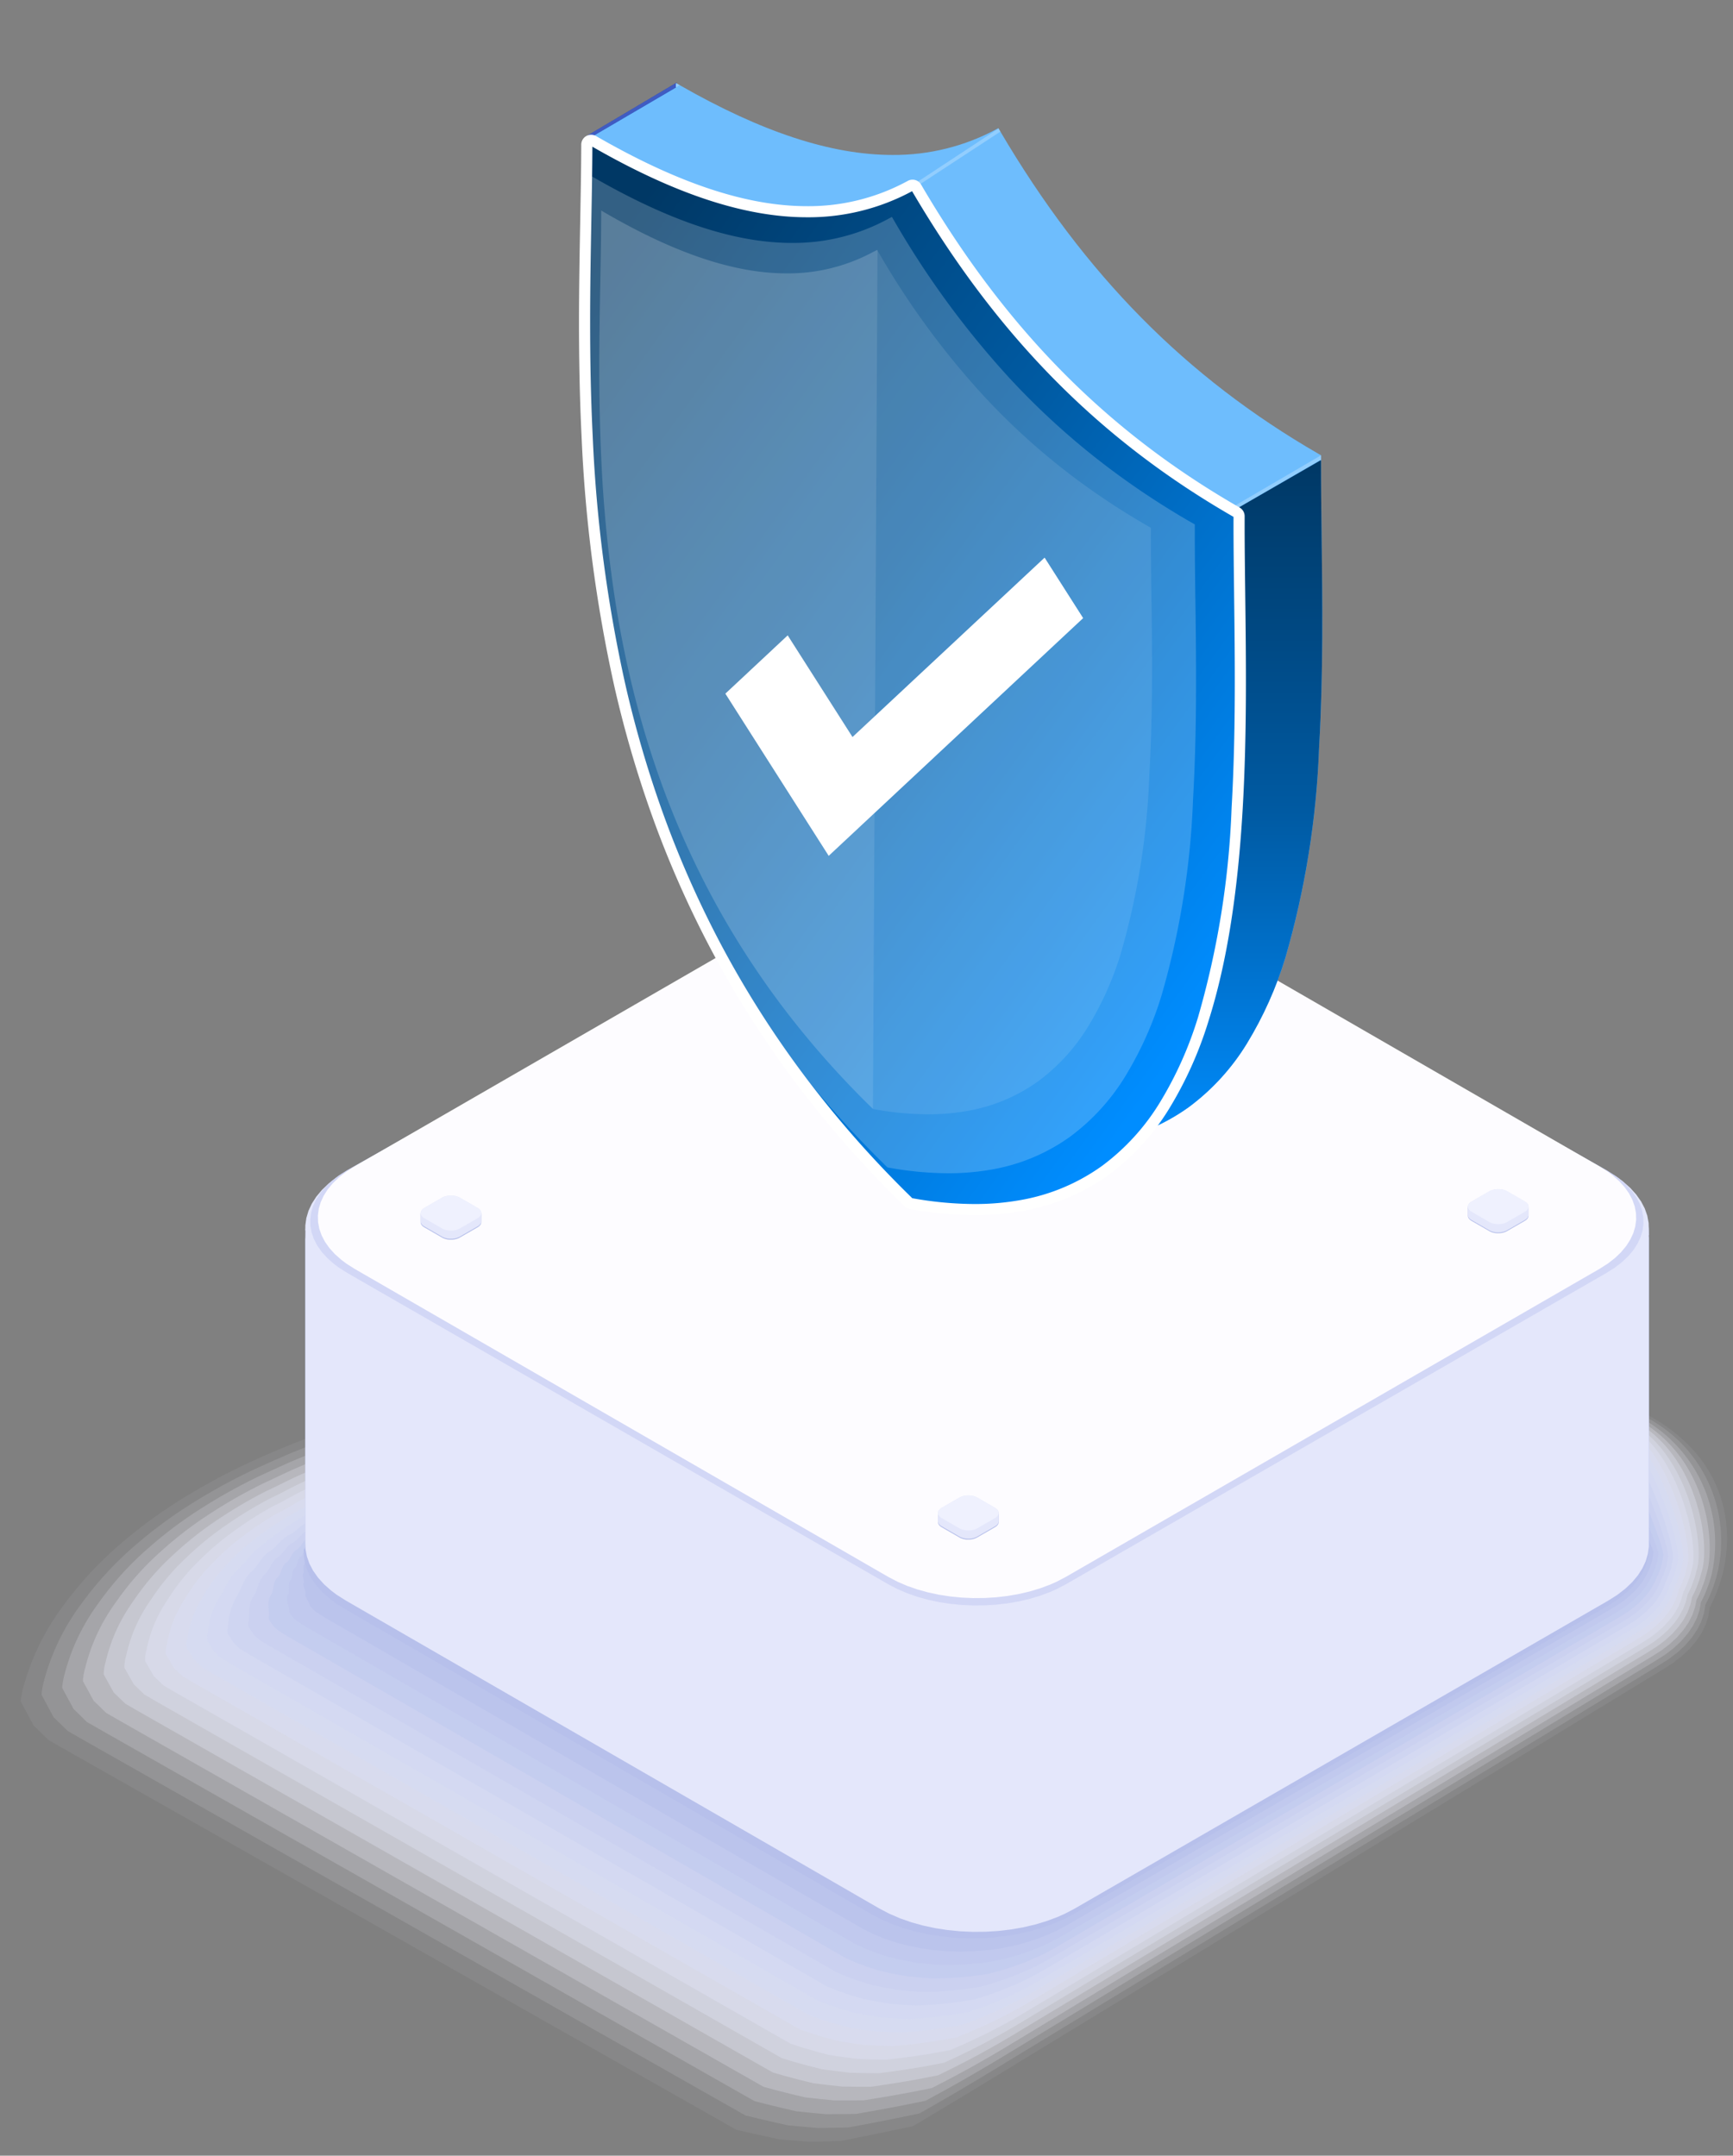 <svg xmlns="http://www.w3.org/2000/svg" xmlns:xlink="http://www.w3.org/1999/xlink" width="171.884" height="213.86" viewBox="0 0 171.884 213.86">
  <rect x="0" y="0" width="171.884" height="213.86" fill="#808080" stroke="none"/>
  <defs>
    <linearGradient id="linear-gradient" x1="3.232" y1="17.737" x2="3.899" y2="17.737" gradientUnits="objectBoundingBox">
      <stop offset="0" stop-color="#363636"/>
      <stop offset="0.517" stop-color="#3b3b3b"/>
      <stop offset="1" stop-color="#494949"/>
    </linearGradient>
    <linearGradient id="linear-gradient-2" x1="3.232" y1="9.274" x2="3.899" y2="9.274" gradientUnits="objectBoundingBox">
      <stop offset="0" stop-color="#e4e7fb"/>
      <stop offset="0.527" stop-color="#d2d7f6"/>
      <stop offset="1" stop-color="#e4e7fb"/>
    </linearGradient>
    <linearGradient id="linear-gradient-3" x1="65.126" y1="157.598" x2="65.792" y2="157.598" xlink:href="#linear-gradient-2"/>
    <linearGradient id="linear-gradient-4" x1="67.959" y1="159.88" x2="68.625" y2="159.88" xlink:href="#linear-gradient-2"/>
    <linearGradient id="linear-gradient-5" x1="70.873" y1="157.548" x2="71.539" y2="157.548" xlink:href="#linear-gradient-2"/>
    <linearGradient id="linear-gradient-6" x1="68.034" y1="155.216" x2="68.7" y2="155.216" xlink:href="#linear-gradient-2"/>
    <clipPath id="clip-path">
      <rect id="Rectangle_2636" data-name="Rectangle 2636" width="109.763" height="156.159" fill="none"/>
    </clipPath>
    <clipPath id="clip-path-2">
      <rect id="Rectangle_2612" data-name="Rectangle 2612" width="109.762" height="156.159" fill="none"/>
    </clipPath>
    <clipPath id="clip-path-3">
      <rect id="Rectangle_2603" data-name="Rectangle 2603" width="30.002" height="30.002" fill="none"/>
    </clipPath>
    <clipPath id="clip-path-4">
      <path id="Path_99189" data-name="Path 99189" d="M234.938,1235.2a15,15,0,1,0,15.131,14.87,15,15,0,0,0-15.131-14.87" transform="translate(-220.067 -1235.196)" fill="none"/>
    </clipPath>
    <radialGradient id="radial-gradient" cx="0.5" cy="0.5" r="0.493" gradientUnits="objectBoundingBox">
      <stop offset="0" stop-color="#5edcff"/>
      <stop offset="0.021" stop-color="#5edcff"/>
      <stop offset="0.116" stop-color="#0339ff"/>
      <stop offset="0.159" stop-color="#091df4"/>
      <stop offset="0.204" stop-color="#0f07ec"/>
      <stop offset="0.232" stop-color="#1100e9"/>
      <stop offset="0.286" stop-color="#0d00ba"/>
      <stop offset="0.344" stop-color="#0a008e"/>
      <stop offset="0.408" stop-color="#070068"/>
      <stop offset="0.475" stop-color="#050047"/>
      <stop offset="0.546" stop-color="#03002d"/>
      <stop offset="0.625" stop-color="#010019"/>
      <stop offset="0.714" stop-color="#00000a"/>
      <stop offset="0.821" stop-color="#000002"/>
      <stop offset="1"/>
    </radialGradient>
    <clipPath id="clip-path-5">
      <rect id="Rectangle_2605" data-name="Rectangle 2605" width="30.002" height="30.001" fill="none"/>
    </clipPath>
    <clipPath id="clip-path-6">
      <path id="Path_99190" data-name="Path 99190" d="M173.438,974.375a15,15,0,1,0,15.131,14.869,15,15,0,0,0-15.131-14.869" transform="translate(-158.567 -974.374)" fill="none"/>
    </clipPath>
    <clipPath id="clip-path-7">
      <rect id="Rectangle_2607" data-name="Rectangle 2607" width="37.894" height="37.893" fill="none"/>
    </clipPath>
    <clipPath id="clip-path-8">
      <path id="Path_99191" data-name="Path 99191" d="M722.448,887.544a18.946,18.946,0,1,0,19.111,18.781,18.946,18.946,0,0,0-19.111-18.781" transform="translate(-703.666 -887.544)" fill="none"/>
    </clipPath>
    <clipPath id="clip-path-9">
      <rect id="Rectangle_2609" data-name="Rectangle 2609" width="25.016" height="25.015" fill="none"/>
    </clipPath>
    <clipPath id="clip-path-10">
      <path id="Path_99192" data-name="Path 99192" d="M12.4,556.177a12.508,12.508,0,1,0,12.616,12.4,12.507,12.507,0,0,0-12.616-12.4" transform="translate(0 -556.176)" fill="none"/>
    </clipPath>
    <clipPath id="clip-path-12">
      <path id="Path_99193" data-name="Path 99193" d="M590.794,1249.966a12.508,12.508,0,1,0,12.616,12.4,12.508,12.508,0,0,0-12.616-12.4" transform="translate(-578.395 -1249.965)" fill="none"/>
    </clipPath>
    <clipPath id="clip-path-13">
      <path id="Path_99194" data-name="Path 99194" d="M192.712,85.582l0,.3.175-.023,9.621-3.452-.881-2.113Z" transform="translate(-192.712 -80.294)" fill="none"/>
    </clipPath>
    <linearGradient id="linear-gradient-7" x1="-2.008" y1="26.478" x2="-1.998" y2="26.478" gradientUnits="objectBoundingBox">
      <stop offset="0" stop-color="#1534ba"/>
      <stop offset="0.907" stop-color="#0226ae"/>
      <stop offset="1" stop-color="#0025ad"/>
    </linearGradient>
    <clipPath id="clip-path-14">
      <path id="Path_99195" data-name="Path 99195" d="M277.416,80.677c0,.105,0,.21,0,.316-.01,2.219-.053,4.588-.1,7.093v.009c-.118,6.391-.252,13.635.127,21.415a141.194,141.194,0,0,0,3.214,24.634,110.681,110.681,0,0,0,3.767,12.926,101.155,101.155,0,0,0,5.742,13.007,99.346,99.346,0,0,0,8.115,12.832,105.636,105.636,0,0,0,10.873,12.4l.073.072.063.011a35.54,35.54,0,0,0,6.226.585h0a25.782,25.782,0,0,0,4.649-.4,19.833,19.833,0,0,0,8.119-3.417,22.422,22.422,0,0,0,5.77-6.317,37.145,37.145,0,0,0,3.818-8.522,86.146,86.146,0,0,0,3.341-20.836c.423-7.312.33-14.685.248-21.192V125.2c-.033-2.587-.063-5.034-.058-7.284v-.427h0l-.245-.142c-13.146-7.59-23.175-17.75-31.555-31.97l-.049-.084-.134-.228-.019-.032-.107.058a21.414,21.414,0,0,1-10.4,2.6c-6.06,0-12.96-2.264-21.089-6.92l-.269-.154-.1-.06-.012-.007Z" transform="translate(-277.192 -80.546)" fill="none"/>
    </clipPath>
    <linearGradient id="linear-gradient-8" x1="-0.025" y1="1.656" x2="-0.024" y2="1.656" gradientUnits="objectBoundingBox">
      <stop offset="0" stop-color="#0065b6"/>
      <stop offset="0.512" stop-color="#3179b3"/>
      <stop offset="1" stop-color="#6ebdfd"/>
    </linearGradient>
    <clipPath id="clip-path-15">
      <path id="Path_99196" data-name="Path 99196" d="M349.021,447.252l-11.092,6.4-5.052-6.4H285.755a131.511,131.511,0,0,0,2.59,16.145,110.681,110.681,0,0,0,3.767,12.926,101.16,101.16,0,0,0,5.742,13.007,99.357,99.357,0,0,0,8.115,12.832,105.637,105.637,0,0,0,10.873,12.4l.073.072.062.011a35.54,35.54,0,0,0,6.226.585h0a25.791,25.791,0,0,0,4.649-.4,19.834,19.834,0,0,0,8.119-3.417,22.423,22.423,0,0,0,5.77-6.317,37.145,37.145,0,0,0,3.818-8.522A86.146,86.146,0,0,0,348.9,475.73c.423-7.312.33-14.685.248-21.192v-.087c-.032-2.555-.062-4.973-.058-7.2Z" transform="translate(-285.755 -447.252)" fill="none"/>
    </clipPath>
    <linearGradient id="linear-gradient-9" x1="0.5" x2="0.5" y2="1" gradientUnits="objectBoundingBox">
      <stop offset="0" stop-color="#003865"/>
      <stop offset="0.512" stop-color="#005aa2"/>
      <stop offset="1" stop-color="#008dff"/>
    </linearGradient>
    <clipPath id="clip-path-17">
      <rect id="Rectangle_2616" data-name="Rectangle 2616" width="9.237" height="5.556" fill="none"/>
    </clipPath>
    <clipPath id="clip-path-18">
      <path id="Path_99198" data-name="Path 99198" d="M194.473,89.74l9.181,8.858.879-9.672-1.32-4.31Z" transform="translate(-194.473 -84.616)" fill="none"/>
    </clipPath>
    <linearGradient id="linear-gradient-10" x1="-1.014" y1="8.66" x2="-1.008" y2="8.66" xlink:href="#linear-gradient-8"/>
    <clipPath id="clip-path-19">
      <path id="Path_99199" data-name="Path 99199" d="M190.975,133.957c-.007,2.308-.053,4.783-.1,7.4v.007c-.118,6.4-.252,13.648.128,21.44a153.3,153.3,0,0,0,1.652,16.512q.49,3.106,1.114,6.09.22,1.053.456,2.093.694,3.051,1.544,6.027c.676,2.367,1.423,4.687,2.234,6.94a101.609,101.609,0,0,0,5.762,13.053c1.315,2.484,2.746,4.926,4.281,7.307q1.836,2.85,3.863,5.571a105.906,105.906,0,0,0,10.909,12.437l.151.148.169.03a35.911,35.911,0,0,0,6.288.591h0a26.153,26.153,0,0,0,4.713-.41,20.185,20.185,0,0,0,8.262-3.478,22.756,22.756,0,0,0,5.862-6.416,37.479,37.479,0,0,0,3.856-8.6c1.769-5.591,2.867-12.435,3.357-20.922.108-1.871.182-3.746.232-5.609.144-5.43.077-10.76.016-15.608v-.078c-.033-2.644-.065-5.142-.058-7.431v-.488l-.424-.245a85.031,85.031,0,0,1-8.276-5.43,79.849,79.849,0,0,1-6.645-5.523q-2.222-2.059-4.307-4.3a95.27,95.27,0,0,1-12.249-16.67l-.325-.553-.406.219a21.068,21.068,0,0,1-10.236,2.554c-6.062,0-12.991-2.3-21.18-7.027l-.643-.371Z" transform="translate(-190.75 -133.216)" fill="none"/>
    </clipPath>
    <linearGradient id="linear-gradient-11" x1="0.065" y1="0.082" x2="0.792" y2="0.946" gradientUnits="objectBoundingBox">
      <stop offset="0" stop-color="#003865"/>
      <stop offset="0.457" stop-color="#005aa2"/>
      <stop offset="1" stop-color="#008dff"/>
    </linearGradient>
    <clipPath id="clip-path-21">
      <rect id="Rectangle_2620" data-name="Rectangle 2620" width="60.642" height="99.19" fill="none"/>
    </clipPath>
    <clipPath id="clip-path-22">
      <rect id="Rectangle_2621" data-name="Rectangle 2621" width="54.817" height="89.66" fill="none"/>
    </clipPath>
    <clipPath id="clip-path-23">
      <rect id="Rectangle_2622" data-name="Rectangle 2622" width="27.596" height="89.127" fill="none"/>
    </clipPath>
    <clipPath id="clip-path-24">
      <rect id="Rectangle_2623" data-name="Rectangle 2623" width="8.867" height="6.021" fill="none"/>
    </clipPath>
    <clipPath id="clip-path-25">
      <rect id="Rectangle_2625" data-name="Rectangle 2625" width="27.838" height="27.837" fill="none"/>
    </clipPath>
    <clipPath id="clip-path-26">
      <path id="Path_99205" data-name="Path 99205" d="M64.036,6.5A13.917,13.917,0,1,0,83.229,2.139,13.917,13.917,0,0,0,64.036,6.5" transform="translate(-61.892 0.004)" fill="none"/>
    </clipPath>
    <radialGradient id="radial-gradient-6" cx="0.5" cy="0.5" r="0.318" xlink:href="#radial-gradient"/>
    <clipPath id="clip-path-28">
      <path id="Path_99206" data-name="Path 99206" d="M373.557,53.958A13.917,13.917,0,1,0,392.75,49.6a13.917,13.917,0,0,0-19.193,4.358" transform="translate(-371.414 -47.456)" fill="none"/>
    </clipPath>
    <clipPath id="clip-path-29">
      <rect id="Rectangle_2629" data-name="Rectangle 2629" width="27.838" height="27.838" fill="none"/>
    </clipPath>
    <clipPath id="clip-path-30">
      <path id="Path_99207" data-name="Path 99207" d="M689.951,367.771a13.917,13.917,0,1,0,19.193-4.358,13.917,13.917,0,0,0-19.193,4.358" transform="translate(-687.807 -361.27)" fill="none"/>
    </clipPath>
    <clipPath id="clip-path-31">
      <rect id="Rectangle_2630" data-name="Rectangle 2630" width="9.147" height="5.626" fill="none"/>
    </clipPath>
    <clipPath id="clip-path-33">
      <path id="Path_99209" data-name="Path 99209" d="M513.563,917.717a12.508,12.508,0,1,0,12.616,12.4,12.508,12.508,0,0,0-12.616-12.4" transform="translate(-501.164 -917.716)" fill="none"/>
    </clipPath>
    <clipPath id="clip-path-34">
      <rect id="Rectangle_2634" data-name="Rectangle 2634" width="25.015" height="25.015" fill="none"/>
    </clipPath>
    <clipPath id="clip-path-35">
      <path id="Path_99210" data-name="Path 99210" d="M194.9,729.32a12.508,12.508,0,1,0,12.616,12.4,12.508,12.508,0,0,0-12.616-12.4" transform="translate(-182.501 -729.319)" fill="none"/>
    </clipPath>
  </defs>
  <g id="Group_87376" data-name="Group 87376" transform="translate(-603.626 -3844.958)">
    <g id="Group_87289" data-name="Group 87289" transform="translate(603.626 3928.012)">
      <g id="Group_87287" data-name="Group 87287" transform="translate(0 51.636)" style="mix-blend-mode: multiply;isolation: isolate">
        <path id="Path_99155" data-name="Path 99155" d="M872.406,385.539C828.617,394.929,826.6,417.5,826.6,417.5l1.341,2.537,1.593,1.557,69.207,39.166,4.374.926,3.054.215,3.067-.108,7.311-1.563,5.526-3.426,69.676-42.625,1.079-.679.964-.738.824-.776.682-.808.542-.834.4-.854.259-.867.118-.875s8.061-13.965-9.3-20.906S882.473,383.381,872.406,385.539Z" transform="translate(-826.6 -382.732)" fill="#fff" opacity="0"/>
        <path id="Path_99156" data-name="Path 99156" d="M872.786,386.817c-2.334.5-4.541,1.087-6.63,1.662-2.35.647-4.54,1.381-6.6,2.1-2.384.839-4.561,1.768-6.579,2.685a63.342,63.342,0,0,0-6.555,3.486,48.636,48.636,0,0,0-6.377,4.609,36.015,36.015,0,0,0-5.725,6.127,24.125,24.125,0,0,0-3.975,7.943,9.618,9.618,0,0,0-.333,1.66l1.272,2.39,1.5,1.467,1.153.656L901,459.6l1.392.314,1.473.327,1.435.313,1.552.125,1.461.114,1.6-.042,1.435-.04,1.641-.33,1.612-.328,1.617-.333,2.3-.485,1.372-.816,1.354-.809,1.307-.787,1.445-.878.848-.51,1.19-.723,66.715-40.7,1.053-.662.365-.277.576-.441.8-.75.669-.785.244-.368.292-.444.4-.826.262-.842.063-.41.066-.442s.14-.247.325-.643c.123-.264.286-.652.442-1.061.117-.306.243-.695.357-1.07,1.152-3.773,1.443-11.464-7.123-16.228-.309-.172-.632-.387-.966-.553s-.664-.363-1.01-.517-.706-.345-1.069-.49c-.191-.076-.414-.2-.622-.269s-.453-.188-.677-.259-.489-.179-.728-.247-.533-.174-.789-.239c-.174-.044-.386-.114-.567-.156-16.224-3.864-67.076-2.748-93.66-1.267A145.394,145.394,0,0,0,872.786,386.817Z" transform="translate(-827.961 -382.995)" fill="#fafbfe" opacity="0.063"/>
        <path id="Path_99157" data-name="Path 99157" d="M873.167,388.073c-2.179.467-4.237,1.064-6.187,1.6-2.193.6-4.228,1.338-6.147,2.013-2.225.783-4.241,1.7-6.123,2.553a58.438,58.438,0,0,0-6.094,3.3,44.947,44.947,0,0,0-5.919,4.348,33.352,33.352,0,0,0-5.3,5.763,22.243,22.243,0,0,0-3.661,7.456,8.193,8.193,0,0,0-.3,1.557l1.2,2.242,1.415,1.378,1.136.65,66.076,37.485,1.366.327,1.447.336,1.416.318,1.528.138,1.445.123,1.574-.026,1.425-.029,1.618-.3,1.59-.307,1.594-.317,2.235-.462,1.363-.776,1.344-.774,1.3-.757,1.422-.848.84-.5,1.177-.709,65.813-40.041,1.028-.646.356-.268.562-.43.778-.723.656-.763.242-.356.288-.433.392-.8.265-.818.068-.4.069-.43s.144-.26.317-.63c.115-.247.282-.657.427-1.038.109-.285.233-.7.339-1.047a13.8,13.8,0,0,0-7-15.9c-.289-.161-.591-.41-.9-.565s-.629-.387-.951-.531-.677-.371-1.016-.506c-.178-.071-.411-.229-.605-.3s-.456-.221-.665-.288-.5-.212-.719-.275-.547-.2-.785-.265c-.162-.041-.4-.134-.567-.174-15.142-3.606-68.654-2.118-94.48-.646A119.983,119.983,0,0,0,873.167,388.073Z" transform="translate(-829.321 -383.235)" fill="#f6f7fc" opacity="0.125"/>
        <path id="Path_99158" data-name="Path 99158" d="M873.547,389.291c-2.024.434-3.934,1.04-5.743,1.538-2.037.56-3.916,1.295-5.7,1.922-2.067.726-3.919,1.628-5.668,2.422a53.68,53.68,0,0,0-5.631,3.116,41.251,41.251,0,0,0-5.461,4.087,30.68,30.68,0,0,0-4.881,5.4,20.41,20.41,0,0,0-3.348,6.968,7.013,7.013,0,0,0-.268,1.454l1.136,2.1,1.325,1.288,1.119.644L905.524,457.2l1.339.341,1.422.344,1.4.324,1.5.152,1.43.133,1.551-.011,1.413-.018,1.594-.279,1.568-.286,1.572-.3,2.165-.44,1.355-.735,1.334-.739,1.289-.729,1.4-.816.832-.485,1.164-.694,64.911-39.38,1-.629.348-.261.547-.418.755-.7.643-.741.24-.345.283-.421.389-.769.268-.792.074-.387.073-.419s.149-.273.309-.617c.107-.229.277-.662.411-1.016.1-.265.223-.7.323-1.025a14.154,14.154,0,0,0-6.884-15.572c-.268-.149-.551-.433-.84-.577s-.594-.412-.894-.546-.646-.4-.961-.521c-.166-.066-.409-.264-.589-.327s-.458-.255-.653-.316-.506-.245-.712-.3-.559-.236-.781-.292c-.15-.038-.409-.154-.566-.191-14.06-3.349-70.235-1.556-95.3-.027A97.484,97.484,0,0,0,873.547,389.291Z" transform="translate(-830.682 -383.438)" fill="#f1f3fb" opacity="0.188"/>
        <path id="Path_99159" data-name="Path 99159" d="M873.928,390.5c-1.868.4-3.629,1.016-5.3,1.476-1.88.517-3.6,1.251-5.25,1.83-1.907.671-3.6,1.559-5.212,2.292a48.88,48.88,0,0,0-5.17,2.931,37.572,37.572,0,0,0-5,3.826,28,28,0,0,0-4.458,5.035,18.564,18.564,0,0,0-3.035,6.481,5.871,5.871,0,0,0-.235,1.351l1.067,1.948,1.236,1.2,1.1.638,64.115,36.466,1.312.354,1.4.353,1.376.33,1.479.165,1.413.143,1.528,0,1.4-.007,1.57-.253,1.546-.265,1.549-.283,2.1-.417,1.346-.695,1.325-.7,1.28-.7,1.378-.785.824-.473,1.15-.68,64.01-38.718.976-.614.339-.251.532-.407.731-.669.63-.718.238-.335.28-.41.384-.741.27-.767.08-.374.078-.409s.153-.285.3-.6c.1-.211.273-.667.4-.994.093-.245.213-.7.3-1,.922-3.019.089-11.433-6.764-15.244-.248-.138-.51-.457-.777-.589s-.558-.437-.835-.56-.616-.42-.907-.536c-.152-.061-.406-.3-.572-.357s-.461-.288-.64-.345-.514-.277-.7-.331-.571-.266-.776-.318c-.139-.036-.421-.175-.566-.209-12.979-3.091-71.814-.939-96.12.593A81.969,81.969,0,0,0,873.928,390.5Z" transform="translate(-832.043 -383.629)" fill="#edeffa" opacity="0.25"/>
        <path id="Path_99160" data-name="Path 99160" d="M874.308,391.682c-1.712.367-3.325.993-4.857,1.414-1.724.474-3.293,1.208-4.8,1.738-1.748.615-3.277,1.489-4.757,2.161a44.283,44.283,0,0,0-4.707,2.745,34.014,34.014,0,0,0-4.544,3.565,25.371,25.371,0,0,0-4.036,4.671,16.731,16.731,0,0,0-2.722,5.994,4.883,4.883,0,0,0-.2,1.248l1,1.8,1.147,1.109,1.085.631,63.134,35.957,1.286.368,1.369.362,1.356.335,1.454.178,1.4.152,1.5.02,1.392,0,1.546-.227,1.525-.244,1.527-.266,2.027-.394,1.338-.655,1.316-.669,1.271-.67,1.356-.754.816-.46,1.136-.666,63.108-38.056.95-.6.331-.243.518-.4.708-.642.617-.7.236-.323.276-.4.381-.713.273-.742.085-.362.082-.4s.157-.3.293-.589c.091-.194.268-.671.382-.971.085-.224.2-.705.288-.98.845-2.768-.363-11.423-6.646-14.916-.227-.126-.469-.48-.714-.6s-.524-.461-.777-.574-.587-.446-.852-.552c-.14-.055-.4-.332-.556-.386s-.464-.322-.628-.374-.522-.31-.7-.359-.584-.3-.772-.345c-.127-.033-.433-.195-.566-.226-11.9-2.833-73.393-.318-96.941,1.213A69.759,69.759,0,0,0,874.308,391.682Z" transform="translate(-833.404 -383.798)" fill="#e8ebf9" opacity="0.313"/>
        <path id="Path_99161" data-name="Path 99161" d="M874.688,392.843c-1.557.334-3.022.969-4.414,1.353-1.567.431-2.981,1.164-4.351,1.647-1.59.559-2.956,1.419-4.3,2.03a39.633,39.633,0,0,0-4.245,2.561,30.468,30.468,0,0,0-4.087,3.3,22.768,22.768,0,0,0-3.613,4.308,14.951,14.951,0,0,0-2.409,5.506,4.06,4.06,0,0,0-.171,1.145l.93,1.653,1.058,1.019,1.068.625,62.153,35.448,1.26.381,1.343.371,1.337.341,1.43.191,1.381.162,1.482.035,1.381.015,1.522-.2,1.5-.222,1.5-.249,1.958-.372,1.329-.614,1.306-.634L932.3,452l1.334-.723.808-.447,1.123-.652,62.206-37.395.925-.581.322-.234.5-.384.685-.616.6-.673.234-.312.271-.388.377-.684.276-.718.092-.35.086-.386s.162-.31.285-.575c.082-.176.264-.676.367-.949.078-.2.194-.707.271-.957.768-2.516-.815-11.411-6.526-14.587-.206-.114-.428-.5-.651-.613s-.489-.486-.719-.588-.557-.47-.8-.567c-.127-.051-.4-.367-.539-.416s-.466-.356-.615-.4-.53-.342-.689-.387-.6-.327-.767-.371c-.116-.03-.445-.215-.566-.244-10.816-2.576-74.971.307-97.761,1.833C881.9,389.409,876.2,392.519,874.688,392.843Z" transform="translate(-834.764 -383.943)" fill="#e4e7f7" opacity="0.375"/>
        <path id="Path_99162" data-name="Path 99162" d="M875.067,393.982c-1.4.3-2.717.946-3.97,1.291-1.41.388-2.669,1.121-3.9,1.555-1.43.5-2.635,1.35-3.845,1.9a34.778,34.778,0,0,0-3.783,2.375,26.953,26.953,0,0,0-3.629,3.042,20.167,20.167,0,0,0-3.191,3.943,13.185,13.185,0,0,0-2.1,5.02,3.283,3.283,0,0,0-.138,1.041l.861,1.506.969.93,1.05.619,61.173,34.938,1.233.394,1.317.38,1.316.345,1.406.205,1.366.172,1.459.051,1.37.026,1.5-.176,1.481-.2,1.482-.232,1.889-.35,1.321-.575,1.3-.6,1.253-.611,1.312-.692.8-.434,1.109-.638,61.3-36.732.9-.565.313-.226.487-.373.662-.588.592-.65.232-.3.267-.376.374-.656.279-.693.1-.338.091-.375s.166-.324.277-.561c.074-.159.259-.682.352-.927.07-.184.185-.71.253-.935.691-2.264-1.267-11.4-6.407-14.259-.186-.1-.387-.526-.588-.625s-.454-.51-.661-.6-.526-.5-.744-.583c-.114-.046-.4-.4-.523-.445s-.469-.389-.6-.431-.538-.375-.68-.415-.61-.359-.764-.4c-.1-.026-.457-.235-.565-.261-9.734-2.318-76.548.934-98.58,2.453C881.93,390.165,876.43,393.69,875.067,393.982Z" transform="translate(-836.124 -384.067)" fill="#dfe3f6" opacity="0.438"/>
        <path id="Path_99163" data-name="Path 99163" d="M875.445,395.1c-1.245.267-2.413.922-3.527,1.229-1.253.345-2.357,1.078-3.454,1.463-1.271.448-2.313,1.28-3.39,1.769a30.433,30.433,0,0,0-3.322,2.19,23.494,23.494,0,0,0-3.171,2.781,17.639,17.639,0,0,0-2.768,3.58,11.479,11.479,0,0,0-1.783,4.532,2.633,2.633,0,0,0-.106.939l.792,1.358.88.841,1.034.612,60.192,34.429,1.207.407,1.291.389,1.3.351,1.381.218,1.35.182,1.436.067,1.359.037,1.474-.15,1.46-.18,1.46-.215,1.819-.327,1.312-.535,1.288-.563,1.244-.582,1.289-.661.793-.422,1.1-.624,60.4-36.071.873-.548.305-.218.472-.362.639-.561.578-.628.23-.291.263-.365.37-.628.281-.667.1-.326.1-.364s.17-.336.269-.548c.066-.141.254-.686.337-.9.062-.163.175-.712.236-.912.614-2.013-1.719-11.391-6.287-13.932-.166-.091-.347-.549-.525-.637s-.418-.534-.6-.617-.5-.521-.69-.6c-.1-.04-.4-.435-.506-.474s-.472-.422-.591-.46-.547-.408-.673-.443-.621-.389-.759-.424c-.092-.024-.469-.256-.565-.279-8.652-2.061-78.126,1.565-99.4,3.073C881.957,390.9,876.656,394.841,875.445,395.1Z" transform="translate(-837.482 -384.169)" fill="#dbdff5" opacity="0.5"/>
        <path id="Path_99164" data-name="Path 99164" d="M875.821,396.2c-1.09.234-2.109.9-3.084,1.167-1.1.3-2.044,1.034-3,1.372a32.633,32.633,0,0,0-2.934,1.638,25.841,25.841,0,0,0-2.86,2,20.092,20.092,0,0,0-2.713,2.52,15.167,15.167,0,0,0-2.346,3.215,9.815,9.815,0,0,0-1.47,4.045,2.1,2.1,0,0,0-.073.836l.724,1.211.791.75,1.016.607,59.212,33.92,1.18.421,1.265.4,1.277.356,1.356.232,1.334.191,1.413.082,1.348.048,1.451-.125,1.437-.159,1.438-.2,1.75-.3,1.3-.494,1.278-.528,1.235-.552,1.267-.63.785-.409,1.082-.61,59.5-35.409.847-.532.3-.209.457-.35.616-.535.565-.605.229-.279.259-.353.366-.6.285-.643.108-.314.1-.353s.175-.35.262-.535c.057-.123.249-.691.321-.882.055-.143.166-.714.219-.889.538-1.761-2.17-11.381-6.168-13.6-.144-.08-.306-.572-.462-.649s-.383-.559-.545-.631-.466-.546-.635-.614c-.089-.036-.393-.469-.49-.5s-.474-.456-.579-.489-.554-.44-.665-.472-.634-.419-.754-.45c-.081-.02-.48-.276-.565-.3-7.571-1.8-79.7,2.2-100.22,3.693C881.982,391.62,876.88,395.971,875.821,396.2Z" transform="translate(-838.838 -384.252)" fill="#d6dcf4" opacity="0.563"/>
        <path id="Path_99165" data-name="Path 99165" d="M876.2,397.278c-.934.2-1.8.875-2.64,1.105-.94.258-1.733.991-2.556,1.28a27.31,27.31,0,0,0-2.478,1.507,21.6,21.6,0,0,0-2.4,1.819c-1,.6-1.535,1.649-2.255,2.259-.989.839-1.357,2.085-1.924,2.852a8.2,8.2,0,0,0-1.156,3.558,1.608,1.608,0,0,0-.041.733l.655,1.064.7.661,1,.6,58.231,33.41,1.153.435,1.239.407,1.257.362,1.332.245,1.318.2,1.39.1,1.337.058,1.427-.1,1.416-.138,1.416-.181,1.68-.282,1.295-.454,1.268-.493,1.225-.523,1.245-.6.777-.4,1.069-.6,58.6-34.747.821-.516.288-.2.443-.339.592-.508.552-.582.227-.268.255-.342.362-.572.287-.618.115-.3.1-.342s.179-.362.253-.52c.049-.106.244-.7.306-.86.047-.123.156-.717.2-.867.461-1.51-2.622-11.37-6.049-13.276-.124-.069-.265-.6-.4-.661s-.348-.584-.486-.645-.436-.572-.582-.629c-.076-.031-.39-.5-.473-.534s-.477-.489-.566-.517-.563-.473-.658-.5-.647-.451-.75-.477c-.069-.018-.492-.3-.565-.314-6.49-1.546-81.281,2.835-101.04,4.313C882.005,392.322,877.1,397.084,876.2,397.278Z" transform="translate(-840.193 -384.317)" fill="#d2d8f2" opacity="0.625"/>
        <path id="Path_99166" data-name="Path 99166" d="M876.567,398.341c-.779.167-1.5.851-2.2,1.043-.783.215-1.421.948-2.106,1.189-.795.279-1.35,1.071-2.023,1.376-.813.369-1.285,1.242-1.936,1.635-.83.5-1.2,1.489-1.8,2-.824.7-1.029,1.849-1.5,2.487a6.7,6.7,0,0,0-.843,3.071,1.214,1.214,0,0,0-.008.629l.587.916.612.572.982.595,57.251,32.9,1.127.448,1.213.416,1.238.367,1.307.258,1.3.211,1.367.113,1.326.07,1.4-.073,1.394-.117,1.393-.164,1.612-.259,1.286-.414,1.259-.458,1.216-.494,1.223-.568.77-.384,1.055-.582,57.7-34.085.8-.5.279-.191.428-.328.569-.481.539-.56.224-.258.251-.33.359-.543.29-.593.12-.289.108-.331s.183-.375.245-.507c.041-.088.24-.7.291-.838.039-.1.147-.72.185-.844.384-1.258-3.073-11.359-5.929-12.948-.1-.057-.224-.618-.336-.673s-.313-.608-.428-.659-.406-.6-.527-.644c-.064-.026-.387-.538-.457-.563s-.48-.523-.554-.546-.57-.505-.65-.528-.66-.481-.745-.5c-.058-.014-.5-.316-.564-.331-5.408-1.288-82.859,3.474-101.861,4.933C882.027,393.008,877.324,398.179,876.567,398.341Z" transform="translate(-841.545 -384.364)" fill="#cdd4f1" opacity="0.688"/>
        <path id="Path_99167" data-name="Path 99167" d="M876.937,399.389c-.623.134-1.2.828-1.754.981-.627.172-1.109.9-1.657,1.1-.636.224-1.03,1-1.567,1.246-.651.3-.953,1.135-1.474,1.449-.665.4-.859,1.33-1.339,1.736-.659.56-.7,1.613-1.079,2.124-.658.89-.4,2.131-.529,2.584a.9.9,0,0,0,.023.526l.518.77.523.481.965.588,56.27,32.391,1.1.461,1.187.425,1.218.372,1.283.272,1.286.22,1.344.129,1.316.081,1.378-.048,1.372-.1,1.371-.147,1.542-.237,1.277-.374,1.25-.422,1.207-.465,1.2-.537.762-.371,1.041-.568,56.8-33.423.77-.484.271-.183.413-.316.546-.454.526-.537.222-.247.248-.319.354-.515.293-.569.126-.277.112-.32s.188-.388.238-.494c.032-.07.235-.706.277-.815.031-.082.136-.722.167-.822.307-1.007-3.526-11.349-5.81-12.62-.083-.046-.184-.641-.273-.685s-.277-.632-.369-.673-.377-.622-.474-.661c-.051-.02-.385-.572-.44-.592s-.481-.557-.541-.575-.579-.538-.642-.556-.673-.511-.741-.529c-.047-.012-.516-.337-.564-.348-4.327-1.031-84.436,4.114-102.681,5.553C882.046,393.681,877.542,399.259,876.937,399.389Z" transform="translate(-842.895 -384.396)" fill="#c9d0f0" opacity="0.75"/>
        <path id="Path_99168" data-name="Path 99168" d="M877.284,400.422c-.467.1-.893.8-1.31.919-.47.129-.8.861-1.209,1.005-.477.168-.708.931-1.111,1.115-.488.222-.621,1.028-1.012,1.264-.5.3-.521,1.17-.881,1.475-.495.42-.374,1.377-.657,1.76-.493.667-.123,1.756-.217,2.1a.646.646,0,0,0,.057.423l.449.622.434.392.948.582,55.29,31.882,1.074.475,1.161.434,1.2.377,1.259.285,1.27.23,1.321.144,1.305.091,1.354-.022,1.351-.074,1.348-.13,1.473-.214,1.268-.333,1.24-.388,1.2-.436,1.179-.506.755-.359,1.027-.554,55.895-32.761.744-.468.262-.174.4-.3.523-.428.514-.515.22-.235.244-.307.351-.487.3-.543.131-.266.117-.309s.192-.4.229-.48c.025-.053.23-.711.262-.793.023-.061.127-.724.15-.8.23-.754-3.977-11.338-5.691-12.291-.061-.034-.142-.664-.209-.7s-.243-.656-.312-.688-.346-.647-.419-.676c-.039-.016-.382-.607-.424-.622s-.484-.59-.529-.6-.586-.57-.634-.584-.685-.542-.737-.555c-.034-.009-.528-.357-.564-.366-3.245-.773-86.012,4.757-103.5,6.173C882.044,394.343,877.739,400.324,877.284,400.422Z" transform="translate(-844.223 -384.413)" fill="#c4ccef" opacity="0.813"/>
        <path id="Path_99169" data-name="Path 99169" d="M877.534,401.442c-.311.067-.589.78-.867.857-.313.086-.486.817-.76.914-.318.111-.387.862-.656.984-.326.148-.289.922-.55,1.079-.332.2-.183,1.01-.423,1.214-.33.28-.046,1.141-.235,1.4-.329.445.159,1.383.1,1.609a.47.47,0,0,0,.088.319l.38.475.345.3.931.576,54.309,31.373,1.048.488,1.134.443,1.179.383,1.234.3,1.255.24,1.3.159,1.294.1,1.331,0,1.329-.053,1.326-.113,1.4-.191,1.26-.294,1.23-.352,1.189-.406,1.156-.475.747-.346,1.014-.54,54.993-32.1.718-.451.254-.166.383-.294.5-.4.5-.492.218-.224.24-.3.347-.459.3-.518.138-.253.12-.3s.2-.413.222-.466c.016-.035.226-.716.247-.77s.118-.727.133-.777c.153-.5-4.429-11.328-5.572-11.964-.041-.023-.1-.687-.146-.709s-.208-.681-.253-.7-.316-.672-.365-.692c-.025-.01-.379-.641-.407-.65s-.486-.623-.516-.633-.595-.6-.627-.612-.7-.573-.732-.582-.54-.378-.564-.383c-2.163-.515-87.589,5.4-104.321,6.793C881.943,394.994,877.837,401.377,877.534,401.442Z" transform="translate(-845.453 -384.418)" fill="#c0c8ed" opacity="0.875"/>
        <path id="Path_99170" data-name="Path 99170" d="M877.583,402.449c-.156.034-.285.758-.424.8-.156.043-.173.774-.311.822-.159.056-.065.792-.2.854-.162.073.042.815-.088.893-.166.1.155.851.035.952-.165.14.282.9.188,1.032-.164.223.441,1.008.41,1.122-.019.07.121.217.121.217l.312.327.255.213.914.569,53.328,30.863,1.022.5,1.108.452,1.158.388,1.21.312,1.238.25,1.275.175,1.283.113,1.307.03,1.307-.032,1.3-.1,1.335-.168,1.251-.253,1.221-.317,1.18-.377,1.134-.444.739-.333,1-.526,54.091-31.437.692-.435.245-.158.369-.282.476-.374.487-.47.217-.214.235-.285.344-.43.3-.493.143-.241.125-.286.214-.453c.008-.017.221-.72.232-.748s.108-.729.116-.754c.077-.251-4.88-11.318-5.451-11.635-.021-.011-.062-.711-.084-.722s-.173-.706-.2-.716-.286-.7-.311-.707-.376-.675-.391-.68-.489-.657-.5-.662-.6-.636-.619-.64-.71-.6-.727-.608-.552-.4-.564-.4c-1.081-.257-89.163,6.065-105.141,7.413C881.643,395.652,877.734,402.417,877.583,402.449Z" transform="translate(-846.481 -384.41)" fill="#bbc4ec" opacity="0.938"/>
        <path id="Path_99171" data-name="Path 99171" d="M895.592,394.933c-15.22,1.339-18.93,8.514-18.93,8.514l.019.734.138.73.256.723.374.709.493.691.61.668.723.635.563.417.9.564,52.348,30.354,1,.515,1.082.461,1.139.393,1.185.325,1.223.259,1.251.191,1.272.124,1.283.056,1.285-.011,1.281-.079,1.266-.146,1.243-.213,1.212-.282,1.171-.348,1.112-.413.731-.321.987-.511,53.19-30.776.9-.567.807-.618.69-.65.571-.676.453-.7.335-.714.217-.726.1-.732-5.333-11.307-.02-.734-.137-.73-.256-.723-.374-.71-.492-.69-.611-.668-.723-.635-.564-.418S910.812,393.594,895.592,394.933Z" transform="translate(-846.541 -384.392)" fill="#b7c0eb"/>
      </g>
      <path id="Path_99172" data-name="Path 99172" d="M880.047,353.794l-.792.614-.677.645-.561.672-.444.693-.329.71-.212.721-.1.727v31.376l.019.729.136.726.251.718.367.7.484.687.6.663.71.63.553.415.88.559,52.948,30.569.977.512,1.062.457,1.118.391,1.163.323,1.2.257,1.229.189,1.249.123,1.26.056,1.262-.011,1.257-.079,1.243-.145,1.22-.212,1.19-.279,1.15-.346,1.092-.41.718-.319.969-.508,52.948-30.57.886-.564.792-.614.677-.645.56-.672.445-.693.329-.71.212-.721.1-.727V359.06l-.02-.728-.135-.725-.251-.718-.367-.7-.483-.687-.6-.663-.71-.63-.553-.415Z" transform="translate(-846.65 -319.567)" fill="#b7c0eb"/>
      <path id="Path_99173" data-name="Path 99173" d="M1010.184,362.229l-.1.728-.212.721-.329.71-.445.693-.56.672-.677.646-.792.613-.887.564-52.948,30.57-.969.508-.718.32-1.092.409-1.15.347-1.189.279-1.22.212-1.243.145-1.257.078-1.262.011-1.26-.056-1.249-.122-1.229-.19-1.2-.257-1.163-.324-1.118-.391-1.062-.458-.977-.512-52.948-30.569-.88-.559-.553-.414-.71-.63-.6-.664-.484-.686-.367-.7-.251-.718-.135-.726-.019-.728Z" transform="translate(-846.65 -322.736)" fill="url(#linear-gradient)"/>
      <path id="Path_99174" data-name="Path 99174" d="M880.933,351.958l-.886.564-.792.614-.677.645-.561.672-.444.693-.329.71-.212.721-.1.727v31.376l.019.728.136.726.251.718.367.7.484.687.6.664.71.63.553.414.88.559,52.948,30.569.977.512,1.062.457,1.118.391,1.163.323,1.2.258,1.229.189,1.249.123,1.26.056,1.262-.011,1.257-.078,1.243-.145,1.22-.212,1.19-.279,1.15-.346,1.092-.41.718-.319.969-.508,52.948-30.57.886-.564.792-.614.677-.645.56-.671.445-.693.329-.71.212-.721.1-.727V357.789l-.02-.729-.135-.725-.251-.718-.367-.7-.483-.686-.6-.664-.71-.631-.553-.415-1.178-.7Z" transform="translate(-846.65 -318.783)" fill="url(#linear-gradient-2)"/>
      <path id="Path_99175" data-name="Path 99175" d="M1008.482,338.945l-.615.587-.72.558-.826.525L952.7,371.507l-.91.477-.638.284-1,.375-1.044.315-1.08.253-1.109.193-1.13.132-1.142.071-1.147.01-1.145-.051-1.135-.111-1.117-.172-1.09-.233-1.057-.294-1.015-.355-.967-.416-.909-.477-53.669-30.892-.825-.525-.492-.369-.649-.577-.545-.6-.439-.623-.334-.64-.229-.652-.122-.659-.017-.663.087-.661.194-.655.3-.645.4-.63.509-.61.615-.587.72-.558.825-.525,53.669-30.2.909-.477.639-.284,1-.375,1.044-.314,1.08-.254,1.109-.193,1.129-.132,1.142-.071,1.148-.01,1.144.051,1.135.111,1.116.172,1.091.233,1.057.294,1.015.355.966.416.91.477,53.624,30.2.826.525.492.369.649.578.545.6.439.623.333.64.228.652.123.66.018.662-.088.661-.193.656-.3.644-.4.63-.509.61Z" transform="translate(-846.971 -297.394)" fill="#d2d7f6"/>
      <path id="Path_99176" data-name="Path 99176" d="M1008.269,338.076l-.614.586-.72.558-.826.525L953.2,370.292l-.91.477-.638.284-1,.375-1.044.314-1.08.253-1.109.193-1.13.132-1.142.071L944,372.4l-1.145-.051-1.135-.112-1.117-.172-1.09-.233-1.057-.294-1.015-.355-.966-.416-.909-.477-52.905-30.545-.826-.525-.492-.369-.65-.577-.545-.6-.439-.623-.334-.64-.229-.652-.122-.659-.018-.663.087-.661.193-.655.3-.645.4-.63.51-.61.615-.587.72-.558.826-.525,52.905-30.545.909-.477.639-.284,1-.376,1.044-.314,1.08-.254,1.109-.193,1.129-.132,1.142-.071,1.148-.01,1.144.051,1.135.111,1.117.172,1.091.233,1.056.294,1.015.355.966.416.91.477,52.906,30.544.826.525.492.369.65.578.545.6.439.623.333.641.228.652.123.66.018.662-.088.661-.193.655-.3.645-.4.63-.51.61Z" transform="translate(-847.477 -296.91)" fill="#fdfcff"/>
      <g id="Group_87288" data-name="Group 87288" transform="translate(41.712 5.236)">
        <path id="Path_99177" data-name="Path 99177" d="M1074.591,356.854v-.066l-.012-.066-.023-.066-.033-.064-.044-.063-.055-.06-.064-.057-.049-.037-.082-.053-1.769-1.02-.09-.047-.1-.042-.1-.036-.105-.029-.108-.023-.112-.017-.113-.011-.114-.005h-.114l-.114.008-.113.013-.11.019-.108.025-.1.032-.1.037-.064.029-.09.047-1.769,1.02-.082.053-.072.055-.061.058-.052.061-.04.063-.029.064-.02.065-.008.128v.753l0,.066.012.067.023.064.033.064.044.063.054.06.064.058.049.037.082.052,1.769,1.021.09.048.1.041.1.035.105.029.109.023.111.018.113.011.114,0h.115l.113-.007.113-.013.111-.019.108-.026.1-.031.1-.038.064-.028.09-.048,1.769-1.021.082-.052.072-.056.061-.058.052-.061.04-.064.029-.063.019-.065.009-.066,0-.764Z" transform="translate(-964.696 -325.322)" fill="#b7c0eb"/>
        <path id="Path_99178" data-name="Path 99178" d="M1074.591,356.7v-.066l-.012-.066-.023-.065-.033-.064-.044-.062-.055-.06-.064-.057-.049-.037-.082-.052-1.769-1.021-.09-.048-.1-.041-.1-.036-.105-.029-.108-.024-.112-.017-.113-.011-.114,0h-.114l-.114.007-.113.013-.11.02-.108.025-.1.031-.1.037-.064.029-.09.048-1.769,1.021-.082.052-.072.056-.061.058-.052.061-.04.063-.029.065-.02.065-.008.127v.753l0,.066.012.066.023.064.033.064.044.063.054.06.064.058.049.036.082.052,1.769,1.021.09.048.1.041.1.035.105.029.109.023.111.017.113.011.114,0h.115l.113-.007.113-.013.111-.019.108-.026.1-.031.1-.037.064-.028.09-.048,1.769-1.021.082-.052.072-.056.061-.058.052-.061.04-.063.029-.064.019-.065.009-.066,0-.763Z" transform="translate(-964.696 -325.259)" fill="url(#linear-gradient-3)"/>
        <path id="Path_99179" data-name="Path 99179" d="M1074.534,356.892l-.04.063-.052.061-.061.059-.072.056-.082.052-1.769,1.021-.09.048-.064.027-.1.038-.1.031-.108.026-.111.019-.113.013-.114.007-.115,0-.114-.005-.113-.011-.111-.017-.109-.023-.105-.029-.1-.035-.1-.041-.09-.048-1.769-1.021-.082-.052-.049-.037-.064-.058-.054-.06-.044-.062-.033-.063-.023-.065-.012-.066,0-.066.008-.066.02-.065.029-.065.04-.063.051-.061.061-.058.072-.056.082-.053,1.769-1.021.09-.048.064-.029.1-.037.1-.031.108-.025.111-.019.113-.013.114-.007h.114l.115.005.113.011.112.017.108.023.106.029.1.035.1.042.09.048,1.769,1.021.082.053.049.036.065.057.054.06.044.062.033.064.023.065.013.066v.066l-.009.066-.019.065-.029.064Z" transform="translate(-964.696 -325.259)" fill="#eff1fe"/>
        <path id="Path_99180" data-name="Path 99180" d="M989.3,307.53v-.066l-.013-.066-.023-.065-.033-.064-.044-.063-.055-.06-.064-.057-.049-.037-.082-.052-1.77-1.02-.09-.048-.1-.042-.1-.036-.106-.029-.108-.024-.112-.016-.113-.011-.114-.005h-.114l-.114.008-.113.013-.111.019-.108.025-.1.032-.1.037-.064.028-.09.048L983.637,307l-.082.052-.072.056-.061.058-.052.061-.04.063-.029.065-.02.065-.008.127v.753l0,.066.013.066.023.064.032.064.044.063.055.06.064.058.049.036.082.053,1.769,1.021.09.048.1.041.1.035.106.029.108.023.111.017.113.011.114,0h.114l.114-.007.113-.013.11-.019.108-.026.1-.032.1-.037.064-.028.09-.048,1.77-1.021.082-.053.071-.055.061-.058.052-.061.04-.064.029-.063.019-.066.009-.066,0-.764Z" transform="translate(-930.72 -305.675)" fill="#b7c0eb"/>
        <path id="Path_99181" data-name="Path 99181" d="M989.3,307.373v-.066l-.013-.066-.023-.065-.033-.064-.044-.062-.055-.06-.064-.057-.049-.037-.082-.053-1.77-1.02-.09-.048-.1-.042-.1-.035-.106-.029-.108-.024-.112-.017-.113-.011-.114-.005h-.114l-.114.007-.113.013-.111.02-.108.024-.1.032-.1.037-.064.029-.09.048-1.769,1.02-.082.053-.072.056-.061.058-.052.061-.04.063-.029.064-.02.065-.008.128v.753l0,.066.013.066.023.064.032.064.044.062.055.06.064.058.049.036.082.052,1.769,1.021.09.048.1.041.1.035.106.03.108.023.111.017.113.011.114.005.114,0,.114-.007.113-.013.11-.019.108-.026.1-.031.1-.038.064-.027.09-.048,1.77-1.021.082-.052.071-.056.061-.058.052-.061.04-.063.029-.064.019-.065.009-.066,0-.764Z" transform="translate(-930.72 -305.612)" fill="url(#linear-gradient-4)"/>
        <path id="Path_99182" data-name="Path 99182" d="M989.24,307.568l-.04.063-.052.061-.061.059-.072.056-.082.052-1.769,1.021-.09.048-.064.027-.1.038-.1.031-.108.026-.111.019-.113.013-.114.007-.114,0-.114-.005-.113-.011-.111-.017-.109-.023-.106-.03-.1-.035-.1-.041-.09-.048-1.769-1.021-.082-.052-.049-.036-.064-.058-.054-.06-.044-.062-.033-.064-.023-.065-.013-.065,0-.066.008-.066.02-.065.029-.064.04-.063.051-.061.061-.058.072-.056.082-.053,1.769-1.021.09-.048.064-.029.1-.037.1-.031.108-.025.111-.019.113-.013.114-.007h.114l.115.005.113.011.112.017.109.023.106.029.1.035.1.042.09.048,1.769,1.021.082.053.049.036.065.057.054.06.044.062.033.064.023.065.013.066v.066l-.009.066-.019.065-.029.064Z" transform="translate(-930.721 -305.612)" fill="#eff1fe"/>
        <path id="Path_99183" data-name="Path 99183" d="M901.951,357.917v-.066l-.013-.066-.022-.065-.033-.064-.044-.062-.055-.06-.064-.057-.049-.037-.082-.052-1.769-1.021-.09-.048-.1-.042-.1-.035-.105-.029-.109-.024-.111-.017-.113-.011-.114-.005h-.114l-.114.008-.113.013-.111.02-.107.024-.1.032-.1.037-.063.029-.09.048-1.769,1.021-.082.052-.072.056-.061.058-.051.061-.04.063-.029.064-.02.065-.008.128v.753l0,.066.012.066.023.064.033.064.044.062.054.06.064.058.049.036.082.052,1.769,1.021.09.048.1.041.1.035.105.03.109.023.111.018.113.011.114,0h.114l.114-.007.113-.013.111-.019.108-.026.1-.031.1-.038.064-.027.09-.048,1.769-1.021.082-.052.072-.056.061-.058.052-.061.04-.064.029-.064.019-.065.008-.066,0-.764Z" transform="translate(-895.928 -325.745)" fill="#b7c0eb"/>
        <path id="Path_99184" data-name="Path 99184" d="M901.951,357.76v-.066l-.013-.066-.022-.066-.033-.064-.044-.062-.055-.061-.064-.057-.049-.036-.082-.053-1.769-1.02-.09-.048-.1-.042-.1-.036-.105-.029-.109-.023-.111-.017-.113-.011-.114-.005h-.114l-.114.008-.113.013-.111.019-.107.025-.1.032-.1.037-.063.028-.09.048-1.769,1.02-.082.053-.072.056-.061.058-.051.061-.04.063-.029.064-.02.065-.008.127v.754l0,.066.012.066.023.064.033.064.044.063.054.06.064.058.049.037.082.052,1.769,1.02.09.048.1.041.1.035.105.029.109.024.111.017.113.011.114,0h.114l.114-.007.113-.013.111-.019.108-.025.1-.032.1-.037.064-.028.09-.048,1.769-1.02.082-.052.072-.056.061-.058.052-.061.04-.064.029-.064.019-.065.008-.066,0-.764Z" transform="translate(-895.928 -325.683)" fill="url(#linear-gradient-5)"/>
        <path id="Path_99185" data-name="Path 99185" d="M901.895,357.955l-.04.063-.051.061-.061.059-.072.056-.082.052-1.769,1.021-.09.048-.064.027-.1.038-.1.031-.108.026-.111.019-.113.013-.114.007-.114,0-.114-.005-.113-.011-.111-.017-.109-.023-.106-.029-.1-.035-.1-.041-.09-.048-1.769-1.021-.082-.052-.049-.037-.064-.058-.054-.06-.044-.062-.033-.064-.023-.065-.013-.065v-.066l.008-.066.02-.065.029-.065.04-.063.051-.061.061-.058.072-.055.082-.053,1.769-1.021.09-.048.064-.029.1-.037.1-.031.108-.025.111-.019.113-.013.114-.007h.114l.115.005.113.011.112.017.108.023.106.029.1.035.1.042.09.048,1.769,1.021.082.053.049.036.065.057.054.06.044.062.033.064.023.065.013.066v.066l-.009.066-.019.065-.029.064Z" transform="translate(-895.928 -325.683)" fill="#eff1fe"/>
        <path id="Path_99186" data-name="Path 99186" d="M987.245,407.363V407.3l-.013-.066-.022-.065-.033-.064-.044-.062-.055-.06-.064-.057-.049-.037-.083-.052-1.769-1.021-.09-.048-.1-.042-.1-.035-.105-.029-.109-.024-.111-.017-.113-.01-.114-.005h-.114l-.114.008-.113.013-.111.019-.108.025-.1.032-.1.037-.063.028-.09.048-1.769,1.02-.083.052-.072.056-.061.058-.051.061-.04.063-.029.064-.02.066-.008.127v.753l0,.066.013.066.022.064.033.064.044.063.054.06.065.058.049.036.083.053,1.769,1.02.09.048.1.041.1.035.105.03.109.023.111.017.113.011.114,0h.114l.114-.007.113-.013.111-.019.108-.026.1-.032.1-.037.064-.028.09-.048,1.769-1.021.083-.052.072-.055.061-.058.052-.061.04-.064.029-.064.019-.065.008-.066,0-.763Z" transform="translate(-929.904 -345.441)" fill="#b7c0eb"/>
        <path id="Path_99187" data-name="Path 99187" d="M987.245,407.205v-.066l-.013-.066-.022-.065-.033-.064-.044-.062-.055-.06-.064-.057-.049-.037-.083-.053-1.769-1.02-.09-.048-.1-.042-.1-.035-.105-.029-.109-.023-.111-.017-.113-.011-.114-.005h-.114l-.114.007-.113.013-.111.019-.108.025-.1.032-.1.037-.063.029-.09.048-1.769,1.02-.083.053-.072.056-.061.058-.051.061-.04.063-.029.064-.02.065-.008.128v.753l0,.066.013.067.022.064.033.064.044.063.054.06.065.058.049.036.083.052,1.769,1.021.09.047.1.041.1.035.105.029.109.023.111.017.113.011.114.005.114,0,.114-.007.113-.013.111-.019.108-.026.1-.031.1-.038.064-.028.09-.047,1.769-1.021.083-.052.072-.056.061-.058.052-.061.04-.063.029-.064.019-.065.008-.066,0-.764Z" transform="translate(-929.904 -345.378)" fill="url(#linear-gradient-6)"/>
        <path id="Path_99188" data-name="Path 99188" d="M987.189,407.4l-.04.063-.052.061-.061.059-.072.056-.082.052-1.769,1.021-.09.048-.064.028-.1.038-.1.031-.108.026-.111.019-.113.013-.114.007-.115,0-.114-.005-.113-.011-.111-.017-.109-.023-.106-.029-.1-.035-.1-.041-.09-.048-1.769-1.021-.082-.052-.049-.036-.064-.058-.054-.06-.044-.062-.033-.063-.023-.065-.013-.065v-.066l.008-.066.02-.065.029-.064.04-.063.051-.061.061-.058.072-.055.082-.053,1.769-1.021.09-.048.064-.029.1-.037.1-.031.108-.025.111-.019.113-.013.114-.007h.114l.115.005.113.011.112.017.109.023.106.029.1.035.1.042.09.048,1.769,1.021.082.053.049.036.065.057.054.06.044.062.033.064.023.065.012.066v.066l-.009.066-.019.065-.029.064Z" transform="translate(-929.904 -345.379)" fill="#eff1fe"/>
      </g>
    </g>
    <g id="Group_87375" data-name="Group 87375" transform="translate(642.126 3844.958)">
      <g id="Group_87374" data-name="Group 87374" clip-path="url(#clip-path)">
        <g id="Group_87316" data-name="Group 87316" transform="translate(0 0)">
          <g id="Group_87315" data-name="Group 87315" clip-path="url(#clip-path-2)">
            <g id="Group_87294" data-name="Group 87294" transform="translate(22.477 126.157)" style="mix-blend-mode: screen;isolation: isolate">
              <g id="Group_87293" data-name="Group 87293">
                <g id="Group_87292" data-name="Group 87292" clip-path="url(#clip-path-3)">
                  <g id="Group_87291" data-name="Group 87291" transform="translate(0 0)">
                    <g id="Group_87290" data-name="Group 87290" clip-path="url(#clip-path-4)">
                      
                    </g>
                  </g>
                </g>
              </g>
            </g>
            <g id="Group_87299" data-name="Group 87299" transform="translate(16.195 99.518)" style="mix-blend-mode: screen;isolation: isolate">
              <g id="Group_87298" data-name="Group 87298">
                <g id="Group_87297" data-name="Group 87297" clip-path="url(#clip-path-5)">
                  <g id="Group_87296" data-name="Group 87296" transform="translate(0 0)">
                    <g id="Group_87295" data-name="Group 87295" clip-path="url(#clip-path-6)">
                      
                    </g>
                  </g>
                </g>
              </g>
            </g>
            <g id="Group_87304" data-name="Group 87304" transform="translate(71.869 90.65)" style="mix-blend-mode: screen;isolation: isolate">
              <g id="Group_87303" data-name="Group 87303">
                <g id="Group_87302" data-name="Group 87302" clip-path="url(#clip-path-7)">
                  <g id="Group_87301" data-name="Group 87301" transform="translate(0 0)">
                    
                  </g>
                </g>
              </g>
            </g>
            <g id="Group_87309" data-name="Group 87309" transform="translate(0 56.806)" style="mix-blend-mode: screen;isolation: isolate">
              <g id="Group_87308" data-name="Group 87308">
                <g id="Group_87307" data-name="Group 87307" clip-path="url(#clip-path-9)">
                  <g id="Group_87306" data-name="Group 87306" transform="translate(0 0)">
                    <g id="Group_87305" data-name="Group 87305" clip-path="url(#clip-path-10)">
                      
                    </g>
                  </g>
                </g>
              </g>
            </g>
            <g id="Group_87314" data-name="Group 87314" transform="translate(59.074 127.666)" style="mix-blend-mode: screen;isolation: isolate">
              <g id="Group_87313" data-name="Group 87313">
                <g id="Group_87312" data-name="Group 87312" clip-path="url(#clip-path-9)">
                  <g id="Group_87311" data-name="Group 87311" transform="translate(0 0)">
                    <g id="Group_87310" data-name="Group 87310" clip-path="url(#clip-path-12)">
                      
                    </g>
                  </g>
                </g>
              </g>
            </g>
          </g>
        </g>
        <g id="Group_87318" data-name="Group 87318" transform="translate(19.683 8.201)">
          <g id="Group_87317" data-name="Group 87317" clip-path="url(#clip-path-13)">
            <rect id="Rectangle_2613" data-name="Rectangle 2613" width="9.801" height="5.588" transform="translate(0 0)" fill="url(#linear-gradient-7)"/>
          </g>
        </g>
        <g id="Group_87320" data-name="Group 87320" transform="translate(28.311 8.227)">
          <g id="Group_87319" data-name="Group 87319" clip-path="url(#clip-path-14)">
            <rect id="Rectangle_2614" data-name="Rectangle 2614" width="115.277" height="82.39" transform="translate(-18.684 102.053) rotate(-79.695)" fill="url(#linear-gradient-8)"/>
          </g>
        </g>
        <g id="Group_87322" data-name="Group 87322" transform="translate(29.186 45.68)">
          <g id="Group_87321" data-name="Group 87321" clip-path="url(#clip-path-15)">
            <rect id="Rectangle_2615" data-name="Rectangle 2615" width="63.569" height="67.973" transform="translate(0 0)" fill="url(#linear-gradient-9)"/>
          </g>
        </g>
        <g id="Group_87327" data-name="Group 87327" transform="translate(0 0)">
          <g id="Group_87326" data-name="Group 87326" clip-path="url(#clip-path-2)">
            <g id="Group_87325" data-name="Group 87325" transform="translate(19.683 8.234)" opacity="0.25">
              <g id="Group_87324" data-name="Group 87324">
                <g id="Group_87323" data-name="Group 87323" clip-path="url(#clip-path-17)">
                  <path id="Path_99197" data-name="Path 99197" d="M201.95,80.826l-.385.227-8.671,5.092-.175.023,0-.3,8.853-5.248.012-.007.1.06.269.154" transform="translate(-192.713 -80.612)" fill="#fff"/>
                </g>
              </g>
            </g>
          </g>
        </g>
        <g id="Group_87329" data-name="Group 87329" transform="translate(19.863 8.642)">
          <g id="Group_87328" data-name="Group 87328" clip-path="url(#clip-path-18)">
            <rect id="Rectangle_2618" data-name="Rectangle 2618" width="19.431" height="17.222" transform="translate(-6.711 5.033) rotate(-36.87)" fill="url(#linear-gradient-10)"/>
          </g>
        </g>
        <g id="Group_87331" data-name="Group 87331" transform="translate(19.482 13.606)">
          <g id="Group_87330" data-name="Group 87330" clip-path="url(#clip-path-19)">
            <rect id="Rectangle_2619" data-name="Rectangle 2619" width="65.232" height="106.391" transform="translate(-0.129 0)" fill="url(#linear-gradient-11)"/>
          </g>
        </g>
        <g id="Group_87373" data-name="Group 87373" transform="translate(0 0)">
          <g id="Group_87372" data-name="Group 87372" clip-path="url(#clip-path-2)">
            <g id="Group_87334" data-name="Group 87334" transform="translate(19.482 17.207)" opacity="0.2">
              <g id="Group_87333" data-name="Group 87333">
                <g id="Group_87332" data-name="Group 87332" clip-path="url(#clip-path-21)">
                  <path id="Path_99200" data-name="Path 99200" d="M251.328,210.746v-.073c-.031-2.465-.06-4.794-.054-6.928v-.455l-.4-.228A79.259,79.259,0,0,1,243.163,198a74.425,74.425,0,0,1-6.195-5.149q-2.072-1.919-4.015-4.013a88.817,88.817,0,0,1-11.42-15.541l-.3-.515-.379.2a19.643,19.643,0,0,1-9.543,2.381c-5.652,0-12.111-2.143-19.747-6.551l-.6-.346,0,.691c-.006,2.151-.049,4.459-.095,6.9v.007c-.11,5.964-.235,12.725.119,19.988a142.881,142.881,0,0,0,1.54,15.394q.457,2.9,1.039,5.678.2.982.426,1.952.647,2.845,1.439,5.619c.63,2.207,1.326,4.37,2.083,6.471a94.727,94.727,0,0,0,5.372,12.169c1.226,2.315,2.56,4.593,3.991,6.812q1.711,2.657,3.6,5.194a98.738,98.738,0,0,0,10.171,11.6l.141.138.158.028a33.481,33.481,0,0,0,5.863.55h0a24.367,24.367,0,0,0,4.394-.382,18.816,18.816,0,0,0,7.7-3.243,21.218,21.218,0,0,0,5.465-5.981,34.953,34.953,0,0,0,3.6-8.02,80.644,80.644,0,0,0,3.13-19.506c.1-1.745.17-3.492.217-5.229.134-5.062.072-10.032.015-14.551" transform="translate(-190.751 -168.469)" fill="#fff"/>
                </g>
              </g>
            </g>
            <g id="Group_87337" data-name="Group 87337" transform="translate(20.938 20.89)" opacity="0.1">
              <g id="Group_87336" data-name="Group 87336">
                <g id="Group_87335" data-name="Group 87335" clip-path="url(#clip-path-22)">
                  <path id="Path_99201" data-name="Path 99201" d="M259.76,242.742v-.065c-.028-2.228-.054-4.333-.049-6.262V236l-.357-.206a71.644,71.644,0,0,1-6.975-4.576,67.278,67.278,0,0,1-5.6-4.654q-1.873-1.735-3.629-3.628a80.281,80.281,0,0,1-10.323-14.048l-.274-.466-.342.184a17.755,17.755,0,0,1-8.626,2.152c-5.109,0-10.948-1.937-17.85-5.921l-.542-.313,0,.624c-.006,1.945-.044,4.031-.085,6.239v.006c-.1,5.391-.213,11.5.108,18.068a129.17,129.17,0,0,0,1.392,13.915q.413,2.618.939,5.133.185.887.385,1.764.585,2.572,1.3,5.079c.569,1.994,1.2,3.95,1.883,5.849a85.636,85.636,0,0,0,4.856,11c1.108,2.093,2.314,4.152,3.608,6.158q1.547,2.4,3.256,4.695a89.247,89.247,0,0,0,9.194,10.481l.128.125.142.025a30.27,30.27,0,0,0,5.3.5h0a22.039,22.039,0,0,0,3.972-.345,17.01,17.01,0,0,0,6.963-2.931,19.178,19.178,0,0,0,4.94-5.407,31.591,31.591,0,0,0,3.25-7.25,72.9,72.9,0,0,0,2.829-17.632c.091-1.577.154-3.157.2-4.727.121-4.576.065-9.068.014-13.153" transform="translate(-205.002 -204.527)" fill="#fff"/>
                </g>
              </g>
            </g>
            <g id="Group_87340" data-name="Group 87340" transform="translate(20.938 20.89)" opacity="0.1">
              <g id="Group_87339" data-name="Group 87339">
                <g id="Group_87338" data-name="Group 87338" clip-path="url(#clip-path-23)">
                  <path id="Path_99202" data-name="Path 99202" d="M232.143,208.645a17.753,17.753,0,0,1-8.559,2.117c-5.109,0-10.948-1.937-17.85-5.922l-.542-.313,0,.625c-.006,1.945-.044,4.031-.085,6.239v.006c-.1,5.391-.213,11.5.108,18.068a129.175,129.175,0,0,0,1.392,13.916q.413,2.618.939,5.133.185.887.385,1.764.585,2.572,1.3,5.079c.569,1.994,1.2,3.95,1.883,5.849a85.636,85.636,0,0,0,4.856,11c1.108,2.093,2.314,4.151,3.608,6.158q1.547,2.4,3.256,4.695a89.255,89.255,0,0,0,9.194,10.481l.116.114.455-85.221Z" transform="translate(-205.002 -204.527)" fill="#fff"/>
                </g>
              </g>
            </g>
            <path id="Path_99203" data-name="Path 99203" d="M224.575,238.045h0a36.459,36.459,0,0,1-6.385-.6l-.037-.007a.976.976,0,0,1-.516-.265l-.057-.055a106.507,106.507,0,0,1-10.966-12.5,100.279,100.279,0,0,1-8.189-12.949,102.152,102.152,0,0,1-5.794-13.124,111.6,111.6,0,0,1-3.8-13.032,142.1,142.1,0,0,1-3.236-24.791c-.381-7.81-.247-15.07-.128-21.475v-.016c.049-2.616.094-5.086.1-7.388a.981.981,0,0,1,1.471-.847c8.105,4.68,14.943,6.954,20.906,6.954a20.53,20.53,0,0,0,9.974-2.488l.042-.023a.978.978,0,0,1,1.311.366l.116.2c8.308,14.124,18.246,24.206,31.277,31.729l.209.121a.983.983,0,0,1,.49.852v.239c-.006,2.286.025,4.781.058,7.422v.078c.082,6.52.175,13.911-.25,21.255-.493,8.533-1.6,15.421-3.382,21.056a38.042,38.042,0,0,1-3.914,8.73,23.308,23.308,0,0,1-6.006,6.569,20.728,20.728,0,0,1-8.486,3.574,26.7,26.7,0,0,1-4.813.419m-6.194-1.686h0a35.37,35.37,0,0,0,6.192.582h0a25.587,25.587,0,0,0,4.613-.4,19.632,19.632,0,0,0,8.038-3.383,22.215,22.215,0,0,0,5.719-6.262,36.942,36.942,0,0,0,3.8-8.476,85.95,85.95,0,0,0,3.332-20.787c.422-7.306.329-14.676.248-21.178v-.078c-.033-2.646-.064-5.145-.058-7.439v-.168l-.147-.085c-13.2-7.622-23.268-17.83-31.676-32.125l-.056-.1a21.609,21.609,0,0,1-10.436,2.587c-6.117,0-13.078-2.288-21.275-7-.009,2.249-.053,4.653-.1,7.193v.014c-.118,6.39-.252,13.631.127,21.4a141.006,141.006,0,0,0,3.21,24.6,110.514,110.514,0,0,0,3.759,12.9,101.042,101.042,0,0,0,5.731,12.982,99.155,99.155,0,0,0,8.1,12.806,105.408,105.408,0,0,0,10.852,12.372Z" transform="translate(-166.416 -117.496)" fill="#fff"/>
            <g id="Group_87343" data-name="Group 87343" transform="translate(51.854 12.746)" opacity="0.25">
              <g id="Group_87342" data-name="Group 87342">
                <g id="Group_87341" data-name="Group 87341" clip-path="url(#clip-path-24)">
                  <path id="Path_99204" data-name="Path 99204" d="M516.562,125.1l-8.687,5.686-.175.023,0-.3,8.683-5.72.134.228.049.084" transform="translate(-507.695 -124.789)" fill="#fff"/>
                </g>
              </g>
            </g>
            <g id="Group_87348" data-name="Group 87348" transform="translate(6.321 0)" style="mix-blend-mode: screen;isolation: isolate">
              <g id="Group_87347" data-name="Group 87347">
                <g id="Group_87346" data-name="Group 87346" clip-path="url(#clip-path-25)">
                  <g id="Group_87345" data-name="Group 87345" transform="translate(0 0)">
                    <g id="Group_87344" data-name="Group 87344" clip-path="url(#clip-path-26)">
                      
                    </g>
                  </g>
                </g>
              </g>
            </g>
            <g id="Group_87353" data-name="Group 87353" transform="translate(37.934 4.848)" style="mix-blend-mode: screen;isolation: isolate">
              <g id="Group_87352" data-name="Group 87352">
                <g id="Group_87351" data-name="Group 87351" clip-path="url(#clip-path-25)">
                  <g id="Group_87350" data-name="Group 87350" transform="translate(0 0)">
                    <g id="Group_87349" data-name="Group 87349" clip-path="url(#clip-path-28)">
                      
                    </g>
                  </g>
                </g>
              </g>
            </g>
            <g id="Group_87358" data-name="Group 87358" transform="translate(70.249 36.899)" style="mix-blend-mode: screen;isolation: isolate">
              <g id="Group_87357" data-name="Group 87357">
                <g id="Group_87356" data-name="Group 87356" clip-path="url(#clip-path-29)">
                  <g id="Group_87355" data-name="Group 87355" transform="translate(0 0)">
                    <g id="Group_87354" data-name="Group 87354" clip-path="url(#clip-path-30)">
                      
                    </g>
                  </g>
                </g>
              </g>
            </g>
            <g id="Group_87361" data-name="Group 87361" transform="translate(83.375 45.169)" opacity="0.25">
              <g id="Group_87360" data-name="Group 87360">
                <g id="Group_87359" data-name="Group 87359" clip-path="url(#clip-path-31)">
                  <path id="Path_99208" data-name="Path 99208" d="M825.467,442.24v.427l-8.967,5.2-.18-.277,9.145-5.348Z" transform="translate(-816.32 -442.239)" fill="#fff"/>
                </g>
              </g>
            </g>
            <g id="Group_87366" data-name="Group 87366" transform="translate(51.186 93.732)" style="mix-blend-mode: screen;isolation: isolate">
              <g id="Group_87365" data-name="Group 87365">
                <g id="Group_87364" data-name="Group 87364" clip-path="url(#clip-path-9)">
                  <g id="Group_87363" data-name="Group 87363" transform="translate(0 0)">
                    <g id="Group_87362" data-name="Group 87362" clip-path="url(#clip-path-33)">
                      
                    </g>
                  </g>
                </g>
              </g>
            </g>
            <g id="Group_87371" data-name="Group 87371" transform="translate(18.64 74.49)" style="mix-blend-mode: screen;isolation: isolate">
              <g id="Group_87370" data-name="Group 87370">
                <g id="Group_87369" data-name="Group 87369" clip-path="url(#clip-path-34)">
                  <g id="Group_87368" data-name="Group 87368" transform="translate(0 0)">
                    <g id="Group_87367" data-name="Group 87367" clip-path="url(#clip-path-35)">
                      
                    </g>
                  </g>
                </g>
              </g>
            </g>
            <path id="Path_99211" data-name="Path 99211" d="M53.914,40.82l3.823,6L32.5,70.406,22.25,54.314l6.183-5.782,6.428,10.087Z" transform="translate(11.193 14.501)" fill="#fff"/>
          </g>
        </g>
      </g>
    </g>
  </g>
</svg>